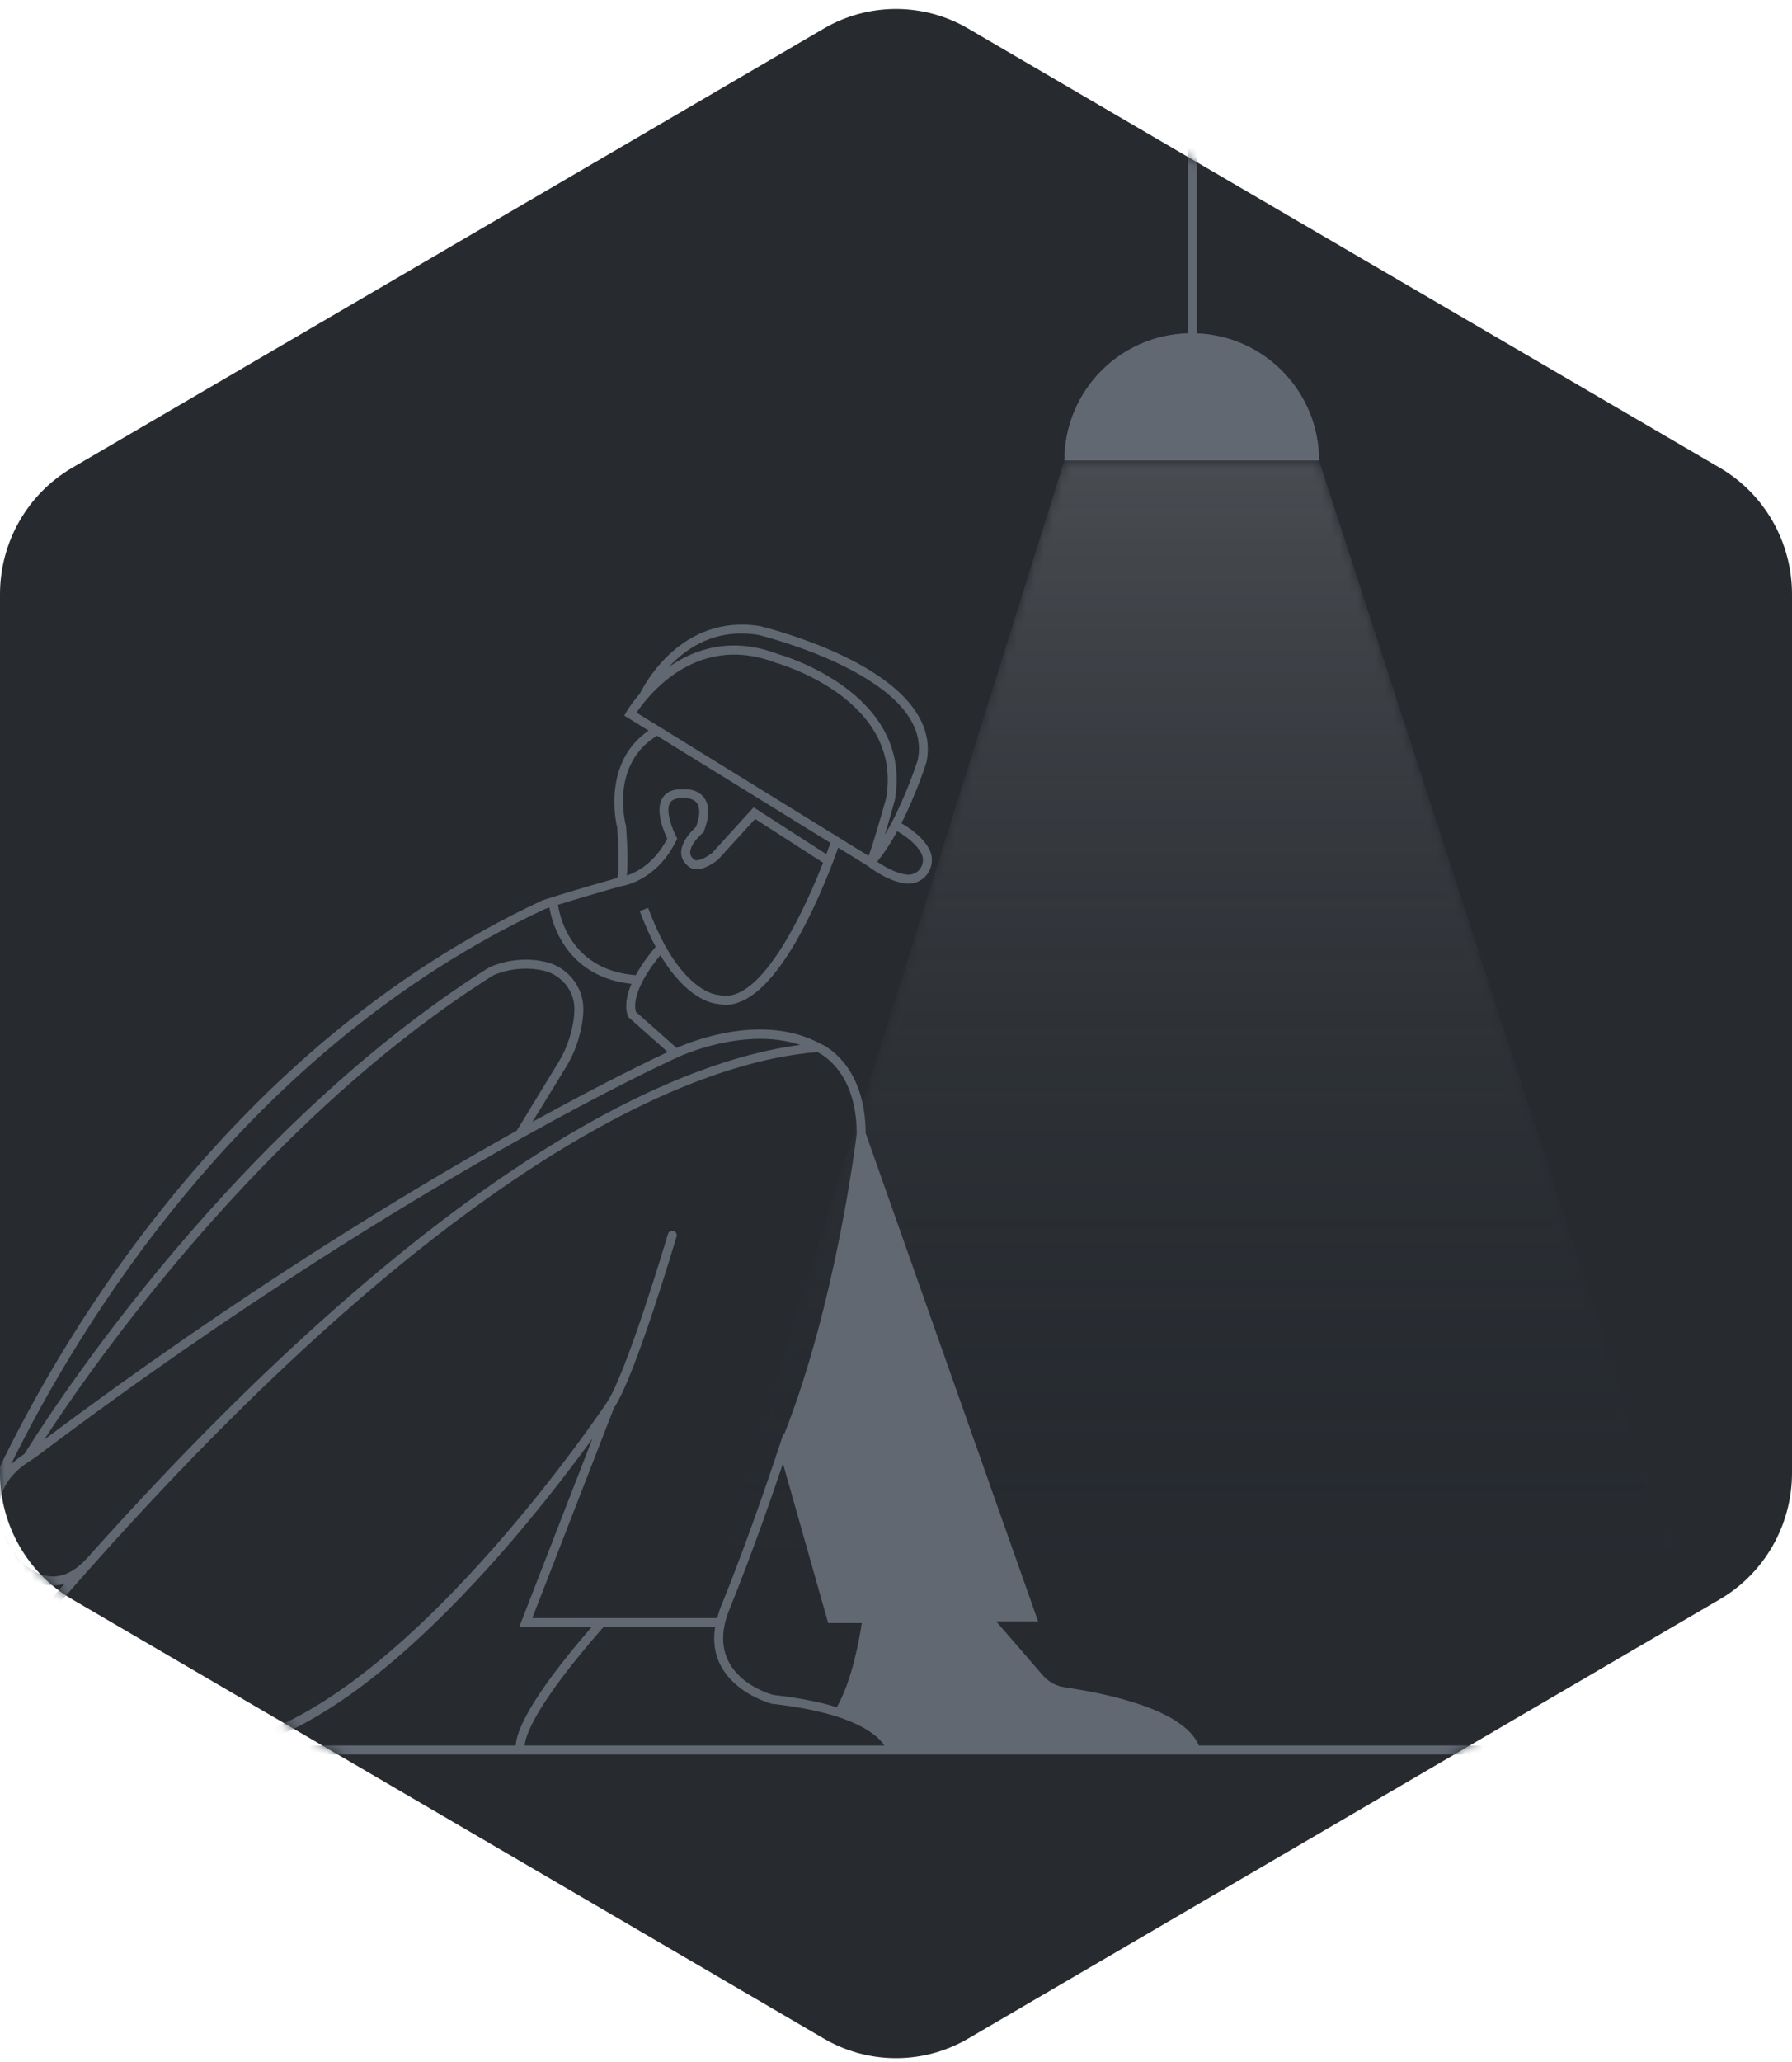 <?xml version="1.0" encoding="UTF-8"?>
<svg width="200px" height="230px" viewBox="0 0 200 230" version="1.1" xmlns="http://www.w3.org/2000/svg" xmlns:xlink="http://www.w3.org/1999/xlink">
    <title>FEC7C88C-ECCA-48B8-8334-E244FCDA682F@1x</title>
    <defs>
        <path d="M0,65.286 L0,163.285 C0,169.104 3.069,174.48 8.05,177.389 L91.95,226.389 C96.931,229.299 103.069,229.299 108.05,226.389 L191.95,177.389 C196.931,174.48 200,169.104 200,163.285 L200,65.286 C200,59.467 196.931,54.091 191.95,51.181 L108.05,2.182 C103.069,-0.727 96.931,-0.727 91.95,2.182 L8.05,51.181 C3.069,54.091 0,59.467 0,65.286" id="path-1"></path>
        <polygon id="path-3" points="67.223 0.635 108.217 126.698 0.83 121.485 38.788 0.635"></polygon>
        <linearGradient x1="50%" y1="0%" x2="50%" y2="100%" id="linearGradient-5">
            <stop stop-color="#73757A" stop-opacity="0.438" offset="0%"></stop>
            <stop stop-color="#1E1F22" stop-opacity="0" offset="100%"></stop>
        </linearGradient>
    </defs>
    <g id="Remote_Main_Mobile" stroke="none" stroke-width="1" fill="none" fill-rule="evenodd">
        <g id="RWS_0000-_접속-전-화면_상단-컨텐츠-_기록없음" transform="translate(-80, -232)">
            <g id="image" transform="translate(80, 232)">
                <rect id="tr" x="0" y="0" width="200" height="230"></rect>
                <g id="Group-2" transform="translate(0, 1)">
                    <mask id="mask-2" fill="white">
                        <use xlink:href="#path-1"></use>
                    </mask>
                    <use id="image_BG" fill="#272B30" xlink:href="#path-1"></use>
                    <g id="Group-10" mask="url(#mask-2)">
                        <g transform="translate(-34.524, -28.571)">
                            <g id="Group-9" transform="translate(114.524, 78.304)">
                                <mask id="mask-4" fill="white">
                                    <use xlink:href="#path-3"></use>
                                </mask>
                                <g id="Clip-8"></g>
                                <polygon id="Fill-7" fill="url(#linearGradient-5)" mask="url(#mask-4)" points="108.217 126.698 67.223 0.635 38.788 0.635 0.83 121.485"></polygon>
                            </g>
                            <g id="Group-3" transform="translate(0, 96.637)">
                                <path d="M93.083,125.635 C93.132,124.739 93.978,121.418 101.878,112.416 L114.337,112.416 C113.281,119 120.53,120.946 120.673,120.978 C123.521,121.292 125.984,121.779 127.992,122.425 C131.441,123.544 132.746,124.885 133.228,125.635 L93.083,125.635 Z M62.708,125.635 C70.02,123.377 78.377,117.242 87.652,107.28 C93.317,101.196 97.992,95.058 100.645,91.398 L92.472,112.416 L100.554,112.416 C93.354,120.726 92.133,124.24 92.084,125.635 L62.708,125.635 Z M130.702,111.975 C130.467,113.586 129.654,118.327 127.919,121.357 C125.929,120.752 123.543,120.293 120.82,119.991 C120.249,119.835 114.059,117.999 115.428,112.029 C115.546,111.517 115.72,110.973 115.945,110.418 C118.433,104.331 120.876,97.24 121.908,94.178 L126.956,111.975 L130.702,111.975 Z M52.637,125.635 C52.072,125.56 40.79,123.972 34.899,117.225 C35.854,116.035 39.484,111.558 44.918,105.473 C44.918,105.473 44.918,105.472 44.919,105.472 C44.945,105.444 44.972,105.416 44.999,105.383 C45.001,105.382 45.003,105.381 45.004,105.38 C87.352,57.947 113.722,49.234 125.737,48.286 C126.405,48.599 130.131,50.648 130.14,57.397 C130.052,58.128 127.797,76.386 122.031,90.953 L121.98,90.777 L121.472,92.33 C121.44,92.427 118.269,102.097 115.021,110.041 C114.831,110.512 114.684,110.971 114.563,111.418 L102.755,111.418 L101.652,111.418 L93.931,111.418 L103.047,87.974 C105.386,84.552 109.844,69.498 110.032,68.855 C110.111,68.591 109.96,68.313 109.695,68.235 C109.431,68.158 109.154,68.308 109.076,68.573 C109.03,68.729 104.433,84.257 102.196,87.452 L102.185,87.471 C101.931,87.852 76.592,125.635 56.632,125.635 L52.637,125.635 Z M31.981,102.769 C31.988,102.753 32.472,101.445 33.451,99.219 C33.431,101.123 34.221,103.174 35.854,105.349 C35.925,105.443 37.623,107.643 40.193,107.773 C40.272,107.777 40.352,107.78 40.431,107.779 C40.862,107.779 41.289,107.714 41.712,107.595 C37.842,112.02 35.205,115.256 34.253,116.437 C31.384,112.686 30.619,108.079 31.981,102.769 L31.981,102.769 Z M34.857,97.17 C35.4,95.901 36.423,94.791 37.905,93.866 L37.989,93.812 C38.237,93.651 38.489,93.488 38.718,93.312 C61.055,76.472 80.454,64.736 92.795,57.855 C92.799,57.853 92.801,57.849 92.805,57.846 C102.306,52.547 108.494,49.632 109.858,49.001 L109.864,49.006 L110.164,48.861 C110.243,48.823 117.533,45.396 123.83,47.484 C110.928,49.171 84.819,59.287 44.259,104.716 C44.256,104.72 44.255,104.724 44.253,104.727 C44.251,104.731 44.246,104.733 44.243,104.736 C44.227,104.756 44.21,104.772 44.181,104.8 C42.901,106.176 41.582,106.846 40.251,106.777 C38.147,106.675 36.664,104.765 36.651,104.748 C34.528,101.92 33.924,99.369 34.857,97.17 L34.857,97.17 Z M92.199,57.045 C80.075,63.81 61.206,75.232 39.451,91.521 C44.597,83.62 63.731,56.007 89.556,39.737 C89.581,39.723 92.1,38.482 95.197,39.2 C97.187,39.665 98.631,41.45 98.631,43.446 C98.631,44.456 98.434,45.586 98.048,46.809 C97.764,47.715 97.352,48.61 96.822,49.471 L92.199,57.045 Z M95.417,32.295 C95.421,32.294 95.565,32.243 95.84,32.156 C95.978,32.954 96.334,34.422 97.243,35.947 C98.396,37.883 100.671,40.218 105,40.676 C104.407,42.05 104.262,43.24 104.575,44.219 L104.617,44.348 L109.046,48.28 C107.215,49.138 101.845,51.72 93.945,56.075 L97.672,49.992 C98.245,49.062 98.692,48.092 98.999,47.109 C99.416,45.79 99.629,44.558 99.629,43.446 C99.629,40.992 97.86,38.798 95.423,38.228 C91.957,37.427 89.22,38.789 89.066,38.869 C59.236,57.66 38.312,91.385 37.261,93.102 C36.687,93.469 36.192,93.871 35.743,94.294 C43.207,79.069 61.864,47.947 95.417,32.295 L95.417,32.295 Z M103.814,29.788 L103.815,29.788 C104.219,29.733 107.831,29.115 110.003,24.697 L110.114,24.467 L109.994,24.242 C109.629,23.554 108.72,21.38 109.329,20.45 C109.577,20.067 110.118,19.904 111,19.965 C111.01,19.966 111.886,19.927 112.311,20.51 C112.687,21.027 112.652,21.941 112.209,23.16 C111.973,23.373 111.39,23.935 110.983,24.626 C110.1,26.151 110.759,27.064 111.258,27.487 C111.363,27.599 111.612,27.808 112.045,27.869 C112.753,27.969 113.625,27.627 114.632,26.854 L118.803,22.281 L126.386,27.162 C124.724,31.402 119.652,43.13 114.806,41.928 L114.688,41.914 C114.658,41.913 111.746,41.805 108.737,36.38 C108.077,35.176 107.445,33.771 106.857,32.204 L105.923,32.555 C106.478,34.036 107.075,35.371 107.7,36.546 C107.201,37.123 106.242,38.313 105.48,39.707 C98.398,39.161 97.033,33.423 96.795,31.855 C97.976,31.488 100.217,30.808 103.814,29.788 L103.814,29.788 Z M107.848,13.003 L127.208,24.95 C127.109,25.233 126.952,25.667 126.75,26.21 L118.633,20.986 L113.991,26.089 C112.728,27.046 112.116,26.932 112.008,26.831 L111.921,26.741 C111.733,26.588 111.235,26.182 111.844,25.129 C112.263,24.419 112.947,23.839 112.953,23.833 L113.053,23.749 L113.1,23.627 C113.718,21.992 113.721,20.742 113.11,19.913 C112.359,18.895 110.998,18.968 111.01,18.97 C109.805,18.88 108.956,19.194 108.492,19.905 C107.584,21.298 108.61,23.685 108.995,24.478 C107.583,27.2 105.606,28.22 104.475,28.599 C104.584,27.733 104.608,26.143 104.402,23.146 L104.385,23.048 C104.308,22.767 102.595,16.193 107.848,13.003 L107.848,13.003 Z M105.565,10.422 C105.807,10.063 106.212,9.5 106.768,8.855 C109.066,6.192 113.972,2.129 121.076,4.85 C121.219,4.888 135.333,8.814 133.43,19.934 C132.871,21.964 131.942,25.158 131.467,26.405 L105.565,10.422 Z M119.131,1.746 C119.328,1.793 138.839,6.537 136.961,15.684 C136.951,15.72 135.805,19.34 134.017,22.735 C133.772,23.201 133.527,23.637 133.281,24.05 C133.803,22.323 134.301,20.521 134.402,20.15 C136.472,8.083 121.485,3.927 121.384,3.902 C116.178,1.905 112.068,3.309 109.196,5.31 C111.159,3.185 114.404,0.995 119.131,1.746 L119.131,1.746 Z M137.321,26.065 C137.624,26.611 137.601,27.246 137.265,27.765 C136.934,28.273 136.374,28.545 135.772,28.491 C134.492,28.373 133.099,27.517 132.42,27.046 C133.165,26.151 133.916,25.011 134.66,23.647 C135.956,24.402 136.851,25.215 137.321,26.065 L137.321,26.065 Z M168.327,125.635 C166.672,121.653 158.297,119.86 153.343,119.141 C152.403,119.002 151.536,118.524 150.905,117.798 L145.711,111.789 L150.385,111.789 L131.138,57.334 C131.103,49.419 126.214,47.397 126.06,47.34 C119.682,43.891 111.709,47.082 110.034,47.823 L105.49,43.789 C105.273,42.94 105.517,41.796 106.2,40.467 C106.834,39.231 107.692,38.115 108.224,37.474 C111.198,42.462 114.115,42.877 114.614,42.909 C114.915,42.979 115.213,43.013 115.512,43.013 C120.563,43.013 125.121,33.226 127.465,27.142 C127.732,26.44 127.938,25.876 128.076,25.486 L131.405,27.54 C131.608,27.7 133.672,29.3 135.683,29.484 C135.764,29.492 135.845,29.495 135.925,29.495 C136.809,29.495 137.611,29.063 138.101,28.31 C138.634,27.488 138.671,26.444 138.194,25.581 C137.631,24.564 136.599,23.619 135.126,22.763 C136.828,19.42 137.903,16.016 137.927,15.934 C138.798,11.692 135.822,7.716 129.32,4.436 C124.524,2.017 119.412,0.788 119.324,0.768 C110.518,-0.633 106.356,7.458 105.968,8.257 C104.983,9.406 104.463,10.294 104.442,10.332 L104.198,10.752 L106.915,12.428 C101.783,15.939 103.245,22.593 103.41,23.259 C103.69,27.363 103.504,28.548 103.416,28.865 C99.444,29.992 97.129,30.703 96.104,31.026 C95.401,31.244 95.089,31.352 95.043,31.371 C59.013,48.176 40.034,82.571 33.548,96.579 C31.87,100.19 31.052,102.402 31.03,102.473 C29.511,108.389 30.465,113.464 33.865,117.56 C37.662,122.137 43.643,124.486 47.815,125.635 L0.238,125.635 L0.238,126.633 L283.637,126.633 L283.637,125.635 L168.327,125.635 Z" id="Fill-1" fill="#616872"></path>
                            </g>
                            <g id="Group-6" transform="translate(152.381, 0.209)">
                                <path d="M15.721,64.54 C15.722,64.53 15.726,64.522 15.726,64.512 L15.726,1.242 C15.726,0.967 15.503,0.743 15.227,0.743 C14.951,0.743 14.728,0.967 14.728,1.242 L14.728,64.512 C14.728,64.52 14.732,64.525 14.733,64.533 C10.974,64.642 7.575,66.193 5.095,68.674 C2.523,71.246 0.933,74.802 0.933,78.728 L29.364,78.728 C29.364,71.071 23.306,64.842 15.721,64.54" id="Fill-4" fill="#616872"></path>
                            </g>
                        </g>
                    </g>
                </g>
            </g>
        </g>
    </g>
</svg>